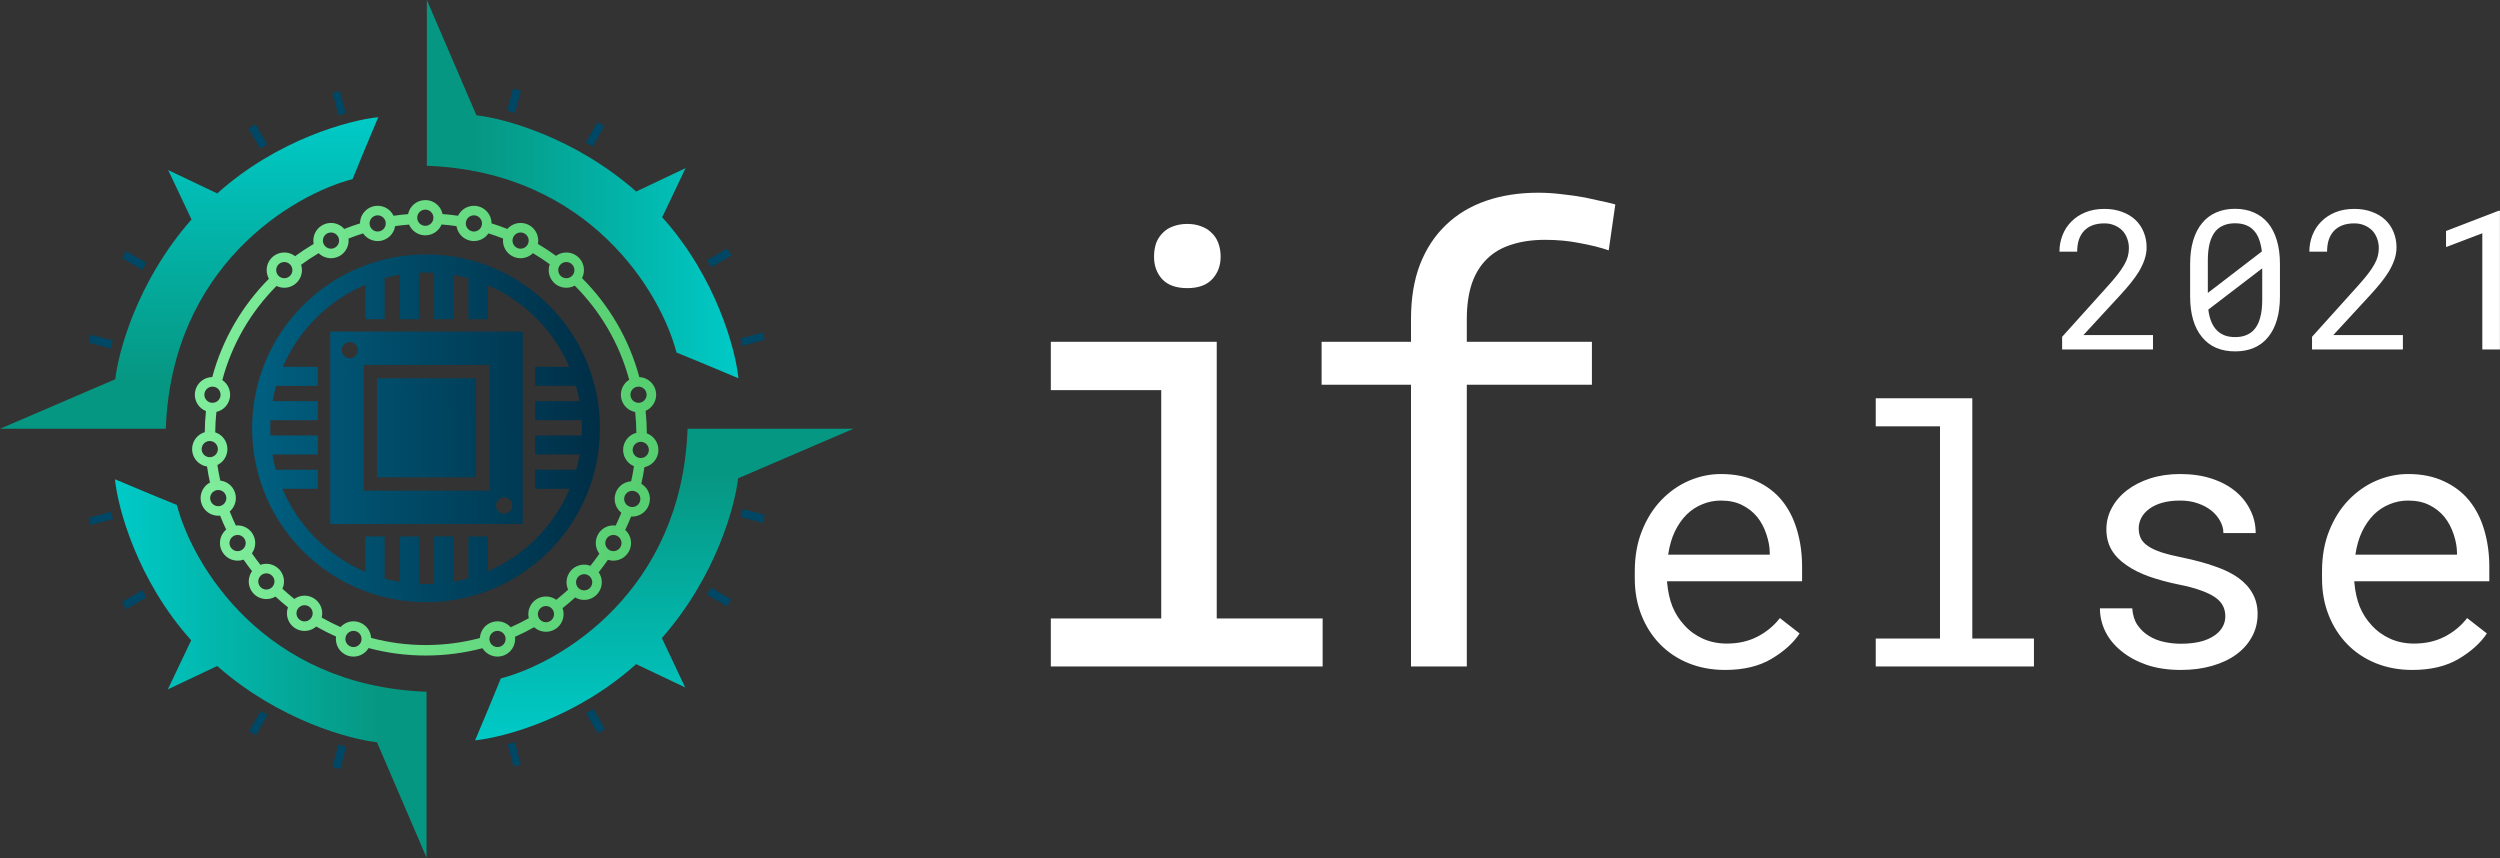 <svg width="1538" height="528" viewBox="0 0 1538 528" fill="none" xmlns="http://www.w3.org/2000/svg">
    <rect x="0" y="0" width="1538" height="528" fill="#333333" stroke="none"/>
    <path d="M646.468 210.295V240.011H714.39V380.469H646.468V410H813.688V380.469H748.535V210.295H646.468ZM709.96 157.877C709.96 163.414 711.621 168.028 714.943 171.72C718.389 175.411 723.557 177.257 730.447 177.257C737.215 177.257 742.321 175.411 745.767 171.72C749.212 168.028 750.935 163.414 750.935 157.877C750.935 154.801 750.442 151.971 749.458 149.387C748.474 146.803 746.997 144.649 745.028 142.927C743.429 141.327 741.398 140.097 738.938 139.235C736.477 138.251 733.646 137.759 730.447 137.759C727.248 137.759 724.356 138.251 721.772 139.235C719.312 140.097 717.281 141.327 715.682 142.927C713.713 144.772 712.236 146.987 711.252 149.571C710.391 152.155 709.96 154.924 709.96 157.877ZM868.048 410H902.378V236.688H979.344V210.295H902.378V196.268C902.378 187.9 903.424 180.579 905.516 174.304C907.731 168.028 910.93 162.922 915.114 158.984C919.051 155.17 923.973 152.34 929.879 150.494C935.908 148.525 942.799 147.541 950.551 147.541C958.18 147.541 965.317 148.218 971.961 149.571C978.729 150.802 984.635 152.278 989.68 154.001L993.741 125.762C990.541 124.9 987.404 124.162 984.327 123.547C981.251 122.809 978.175 122.132 975.099 121.517C970.423 120.655 965.686 119.979 960.887 119.486C956.088 118.871 951.228 118.563 946.306 118.563C934.493 118.563 923.788 120.225 914.191 123.547C904.593 126.869 896.41 131.791 889.643 138.312C882.752 144.834 877.4 152.955 873.585 162.676C869.894 172.273 868.048 183.471 868.048 196.268V210.295H813.046V236.688H868.048V410ZM1061.26 412.148C1072.58 412.148 1082.07 409.893 1089.73 405.381C1097.46 400.798 1103.26 395.57 1107.13 389.697L1094.99 380.244C1091.34 384.971 1086.76 388.766 1081.24 391.631C1075.73 394.495 1069.43 395.928 1062.34 395.928C1056.97 395.928 1052.06 394.925 1047.62 392.92C1043.18 390.915 1039.38 388.158 1036.23 384.648C1033.15 381.354 1030.72 377.559 1028.93 373.262C1027.21 368.965 1026.1 363.988 1025.6 358.33V357.578H1108.64V348.662C1108.64 340.57 1107.6 333.05 1105.52 326.104C1103.51 319.157 1100.44 313.105 1096.28 307.949C1092.13 302.865 1086.9 298.89 1080.6 296.025C1074.37 293.089 1067.06 291.621 1058.68 291.621C1052.02 291.621 1045.51 292.982 1039.13 295.703C1032.83 298.424 1027.21 302.327 1022.27 307.412C1017.25 312.568 1013.24 318.87 1010.24 326.318C1007.23 333.695 1005.72 342.074 1005.72 351.455V355.967C1005.72 364.059 1007.09 371.543 1009.81 378.418C1012.53 385.293 1016.32 391.237 1021.19 396.25C1026.06 401.263 1031.9 405.166 1038.7 407.959C1045.58 410.752 1053.1 412.148 1061.26 412.148ZM1058.68 307.949C1063.77 307.949 1068.14 308.88 1071.79 310.742C1075.51 312.604 1078.59 315.039 1081.03 318.047C1083.46 321.055 1085.36 324.635 1086.72 328.789C1088.08 332.871 1088.76 336.702 1088.76 340.283V341.25H1026.24C1027.03 335.879 1028.39 331.152 1030.32 327.07C1032.33 322.917 1034.76 319.408 1037.63 316.543C1040.49 313.75 1043.72 311.637 1047.3 310.205C1050.88 308.701 1054.67 307.949 1058.68 307.949ZM1153.96 245V262.295H1193.49V392.812H1153.96V410H1251.28V392.812H1213.36V245H1153.96ZM1369.01 379.17C1369.01 381.032 1368.65 382.786 1367.93 384.434C1367.22 386.081 1366.18 387.585 1364.82 388.945C1362.6 391.165 1359.52 392.92 1355.58 394.209C1351.64 395.426 1347.02 396.035 1341.72 396.035C1338.36 396.035 1334.96 395.677 1331.52 394.961C1328.08 394.245 1324.97 393.027 1322.17 391.309C1319.31 389.59 1316.91 387.334 1314.98 384.541C1313.11 381.748 1312.04 378.311 1311.75 374.229H1291.88C1291.88 379.17 1292.99 383.932 1295.21 388.516C1297.5 393.099 1300.8 397.109 1305.09 400.547C1309.32 404.056 1314.51 406.885 1320.67 409.033C1326.83 411.11 1333.85 412.148 1341.72 412.148C1348.6 412.148 1354.94 411.325 1360.74 409.678C1366.54 408.031 1371.52 405.703 1375.67 402.695C1379.82 399.688 1383.05 396.071 1385.34 391.846C1387.7 387.62 1388.88 382.93 1388.88 377.773C1388.88 372.975 1387.84 368.75 1385.77 365.098C1383.76 361.445 1380.82 358.223 1376.96 355.43C1373.09 352.708 1368.33 350.381 1362.67 348.447C1357.01 346.442 1350.6 344.688 1343.44 343.184C1338 342.109 1333.49 340.999 1329.91 339.854C1326.4 338.708 1323.6 337.419 1321.53 335.986C1319.38 334.554 1317.88 332.943 1317.02 331.152C1316.16 329.362 1315.73 327.321 1315.73 325.029C1315.73 322.809 1316.26 320.661 1317.34 318.584C1318.41 316.507 1320.02 314.681 1322.17 313.105C1324.25 311.53 1326.86 310.277 1330.01 309.346C1333.24 308.415 1336.96 307.949 1341.19 307.949C1345.27 307.949 1348.92 308.522 1352.14 309.668C1355.44 310.814 1358.23 312.318 1360.52 314.18C1362.81 316.042 1364.6 318.19 1365.89 320.625C1367.18 322.988 1367.83 325.423 1367.83 327.93H1387.7C1387.7 322.845 1386.59 318.118 1384.37 313.75C1382.22 309.31 1379.14 305.443 1375.13 302.148C1371.12 298.854 1366.25 296.276 1360.52 294.414C1354.79 292.552 1348.35 291.621 1341.19 291.621C1334.53 291.621 1328.4 292.516 1322.82 294.307C1317.3 296.097 1312.54 298.532 1308.53 301.611C1304.52 304.691 1301.4 308.307 1299.18 312.461C1296.96 316.543 1295.85 320.947 1295.85 325.674C1295.85 330.472 1296.93 334.697 1299.08 338.35C1301.23 341.93 1304.27 345.046 1308.21 347.695C1312.07 350.417 1316.73 352.744 1322.17 354.678C1327.69 356.611 1333.77 358.258 1340.43 359.619C1345.88 360.693 1350.42 361.911 1354.08 363.271C1357.73 364.561 1360.67 365.993 1362.89 367.568C1365.11 369.144 1366.68 370.898 1367.61 372.832C1368.54 374.694 1369.01 376.807 1369.01 379.17ZM1484.05 412.148C1495.36 412.148 1504.85 409.893 1512.52 405.381C1520.25 400.798 1526.05 395.57 1529.92 389.697L1517.78 380.244C1514.13 384.971 1509.54 388.766 1504.03 391.631C1498.51 394.495 1492.21 395.928 1485.12 395.928C1479.75 395.928 1474.85 394.925 1470.41 392.92C1465.97 390.915 1462.17 388.158 1459.02 384.648C1455.94 381.354 1453.51 377.559 1451.71 373.262C1450 368.965 1448.89 363.988 1448.38 358.33V357.578H1531.42V348.662C1531.42 340.57 1530.38 333.05 1528.31 326.104C1526.3 319.157 1523.22 313.105 1519.07 307.949C1514.91 302.865 1509.69 298.89 1503.38 296.025C1497.15 293.089 1489.85 291.621 1481.47 291.621C1474.81 291.621 1468.29 292.982 1461.92 295.703C1455.62 298.424 1450 302.327 1445.05 307.412C1440.04 312.568 1436.03 318.87 1433.02 326.318C1430.02 333.695 1428.51 342.074 1428.51 351.455V355.967C1428.51 364.059 1429.87 371.543 1432.59 378.418C1435.32 385.293 1439.11 391.237 1443.98 396.25C1448.85 401.263 1454.69 405.166 1461.49 407.959C1468.37 410.752 1475.88 412.148 1484.05 412.148ZM1481.47 307.949C1486.56 307.949 1490.92 308.88 1494.58 310.742C1498.3 312.604 1501.38 315.039 1503.81 318.047C1506.25 321.055 1508.15 324.635 1509.51 328.789C1510.87 332.871 1511.55 336.702 1511.55 340.283V341.25H1449.03C1449.82 335.879 1451.18 331.152 1453.11 327.07C1455.12 322.917 1457.55 319.408 1460.42 316.543C1463.28 313.75 1466.5 311.637 1470.08 310.205C1473.66 308.701 1477.46 307.949 1481.47 307.949Z" fill="white"/>
    <path d="M1324.52 215V206.152H1281.69L1304.6 181.309C1306.75 178.965 1308.78 176.621 1310.69 174.277C1312.64 171.895 1314.36 169.492 1315.85 167.07C1317.29 164.648 1318.45 162.207 1319.3 159.746C1320.16 157.246 1320.59 154.727 1320.59 152.188C1320.59 148.789 1319.99 145.645 1318.78 142.754C1317.61 139.863 1315.91 137.363 1313.68 135.254C1311.45 133.145 1308.72 131.504 1305.48 130.332C1302.27 129.121 1298.66 128.516 1294.64 128.516C1290.26 128.516 1286.36 129.219 1282.92 130.625C1279.52 132.031 1276.65 133.926 1274.3 136.309C1271.92 138.691 1270.11 141.484 1268.86 144.688C1267.61 147.852 1266.98 151.23 1266.98 154.824H1277.88C1277.88 152.168 1278.21 149.766 1278.88 147.617C1279.58 145.469 1280.63 143.633 1282.04 142.109C1283.41 140.625 1285.12 139.473 1287.2 138.652C1289.3 137.832 1291.79 137.422 1294.64 137.422C1296.98 137.422 1299.07 137.832 1300.91 138.652C1302.78 139.434 1304.38 140.508 1305.71 141.875C1307 143.242 1307.98 144.863 1308.64 146.738C1309.34 148.574 1309.7 150.547 1309.7 152.656C1309.7 154.375 1309.48 156.055 1309.05 157.695C1308.62 159.297 1307.9 160.996 1306.88 162.793C1305.87 164.629 1304.52 166.621 1302.84 168.77C1301.16 170.918 1299.07 173.379 1296.57 176.152L1268.62 207.207V215H1324.52ZM1402.62 182.363V162.383C1402.62 156.953 1402 152.148 1400.75 147.969C1399.5 143.75 1397.7 140.195 1395.35 137.305C1392.97 134.414 1390.06 132.227 1386.62 130.742C1383.23 129.219 1379.34 128.457 1374.96 128.457C1370.63 128.457 1366.74 129.219 1363.3 130.742C1359.91 132.227 1357.03 134.414 1354.69 137.305C1352.31 140.195 1350.49 143.75 1349.24 147.969C1347.99 152.148 1347.37 156.953 1347.37 162.383V182.363C1347.37 187.793 1347.99 192.617 1349.24 196.836C1350.49 201.016 1352.31 204.531 1354.69 207.383C1357.07 210.312 1359.98 212.52 1363.42 214.004C1366.86 215.449 1370.75 216.172 1375.08 216.172C1379.46 216.172 1383.34 215.43 1386.74 213.945C1390.14 212.461 1393.01 210.273 1395.35 207.383C1397.7 204.531 1399.5 201.016 1400.75 196.836C1402 192.617 1402.62 187.793 1402.62 182.363ZM1358.26 180.195C1358.26 179.18 1358.26 178.184 1358.26 177.207C1358.26 176.23 1358.26 175.254 1358.26 174.277V159.98C1358.26 155.996 1358.66 152.5 1359.44 149.492C1360.26 146.445 1361.49 143.965 1363.13 142.051C1364.5 140.527 1366.16 139.375 1368.11 138.594C1370.1 137.773 1372.39 137.363 1374.96 137.363C1377.5 137.363 1379.73 137.734 1381.64 138.477C1383.6 139.219 1385.24 140.332 1386.57 141.816C1387.93 143.262 1389.01 145.078 1389.79 147.266C1390.61 149.414 1391.18 151.895 1391.49 154.707L1358.26 180.195ZM1391.72 184.648C1391.72 188.828 1391.29 192.461 1390.43 195.547C1389.61 198.633 1388.3 201.133 1386.51 203.047C1385.18 204.453 1383.56 205.527 1381.64 206.27C1379.73 207.012 1377.54 207.383 1375.08 207.383C1372.74 207.383 1370.63 207.051 1368.75 206.387C1366.88 205.684 1365.28 204.668 1363.95 203.34C1362.5 201.934 1361.33 200.156 1360.43 198.008C1359.53 195.82 1358.91 193.301 1358.56 190.449L1391.72 165.078C1391.72 166.172 1391.72 167.559 1391.72 169.238C1391.72 170.879 1391.72 171.992 1391.72 172.578V184.648ZM1478.26 215V206.152H1435.43L1458.34 181.309C1460.49 178.965 1462.52 176.621 1464.43 174.277C1466.39 171.895 1468.1 169.492 1469.59 167.07C1471.03 164.648 1472.19 162.207 1473.05 159.746C1473.9 157.246 1474.33 154.727 1474.33 152.188C1474.33 148.789 1473.73 145.645 1472.52 142.754C1471.35 139.863 1469.65 137.363 1467.42 135.254C1465.19 133.145 1462.46 131.504 1459.22 130.332C1456.01 129.121 1452.4 128.516 1448.38 128.516C1444 128.516 1440.1 129.219 1436.66 130.625C1433.26 132.031 1430.39 133.926 1428.05 136.309C1425.66 138.691 1423.85 141.484 1422.6 144.688C1421.35 147.852 1420.72 151.23 1420.72 154.824H1431.62C1431.62 152.168 1431.95 149.766 1432.62 147.617C1433.32 145.469 1434.37 143.633 1435.78 142.109C1437.15 140.625 1438.87 139.473 1440.94 138.652C1443.05 137.832 1445.53 137.422 1448.38 137.422C1450.72 137.422 1452.81 137.832 1454.65 138.652C1456.52 139.434 1458.12 140.508 1459.45 141.875C1460.74 143.242 1461.72 144.863 1462.38 146.738C1463.08 148.574 1463.44 150.547 1463.44 152.656C1463.44 154.375 1463.22 156.055 1462.79 157.695C1462.36 159.297 1461.64 160.996 1460.62 162.793C1459.61 164.629 1458.26 166.621 1456.58 168.77C1454.9 170.918 1452.81 173.379 1450.31 176.152L1422.36 207.207V215H1478.26ZM1537.96 215V129.688H1537.08L1504.8 142.109V152.012L1527.12 143.516V215H1537.96Z" fill="white"/>
    <path d="M308.117 417.353C302.562 430.91 299.353 438.711 292.291 455.454C309.876 453.695 354.307 441.855 391.353 408.56L421.541 422.921L407.18 392.548C441.041 354.014 452.277 310.426 454.073 294.257L525 263.776L423.006 263.776C419.36 363.891 344.772 407.875 308.117 417.353Z" fill="url(#paint0_linear)"/>
    <path d="M315.963 471.659L320.452 470.456L316.746 456.622L312.256 457.825L315.963 471.659Z" fill="#004665"/>
    <path d="M367.748 451.111L372.165 448.561L364.972 436.103L360.555 438.653L367.748 451.111Z" fill="#004665"/>
    <path d="M447.349 373.006L449.824 368.719L437.334 361.508L434.859 365.795L447.349 373.006Z" fill="#004665"/>
    <path d="M469.226 321.661L470.52 316.778L456.865 313.161L455.572 318.044L469.226 321.661Z" fill="#004665"/>
    <path d="M108.82 310.67C95.262 305.114 87.462 301.905 70.719 294.843C72.477 312.428 84.318 356.86 117.612 393.906L103.251 424.094L133.625 409.732C172.159 443.594 215.746 454.829 231.915 456.626L262.396 527.552L262.396 425.559C162.282 421.912 118.298 347.324 108.82 310.67Z" fill="url(#paint1_linear)"/>
    <path d="M54.514 318.515L55.717 323.005L69.55 319.298L68.347 314.809L54.514 318.515Z" fill="#004665"/>
    <path d="M75.061 370.3L77.611 374.718L90.069 367.525L87.519 363.108L75.061 370.3Z" fill="#004665"/>
    <path d="M153.167 449.901L157.454 452.377L164.665 439.887L160.378 437.412L153.167 449.901Z" fill="#004665"/>
    <path d="M204.512 471.779L209.395 473.072L213.011 459.418L208.129 458.124L204.512 471.779Z" fill="#004665"/>
    <path d="M216.883 110.2C222.438 96.642 225.647 88.842 232.709 72.099C215.124 73.857 170.693 85.698 133.647 118.992L103.459 104.631L117.82 135.005C83.959 173.539 72.723 217.126 70.927 233.295L0 263.776H101.993C105.64 163.662 180.228 119.678 216.883 110.2Z" fill="url(#paint2_linear)"/>
    <path d="M209.037 55.894L204.548 57.097L208.254 70.93L212.744 69.727L209.037 55.894Z" fill="#004665"/>
    <path d="M157.252 76.441L152.835 78.991L160.028 91.449L164.445 88.899L157.252 76.441Z" fill="#004665"/>
    <path d="M77.651 154.547L75.176 158.834L87.666 166.045L90.141 161.758L77.651 154.547Z" fill="#004665"/>
    <path d="M55.774 205.892L54.48 210.775L68.135 214.391L69.428 209.509L55.774 205.892Z" fill="#004665"/>
    <path d="M416.18 216.883C429.738 222.438 437.538 225.647 454.281 232.709C452.523 215.124 440.682 170.693 407.388 133.647L421.749 103.459L391.375 117.82C352.841 83.959 309.254 72.723 293.085 70.927L262.604 -8.37849e-06L262.604 101.993C362.718 105.64 406.702 180.228 416.18 216.883Z" fill="url(#paint3_linear)"/>
    <path d="M470.486 209.037L469.283 204.548L455.45 208.254L456.653 212.744L470.486 209.037Z" fill="#004665"/>
    <path d="M449.939 157.252L447.389 152.835L434.931 160.027L437.481 164.444L449.939 157.252Z" fill="#004665"/>
    <path d="M371.833 77.651L367.546 75.176L360.335 87.666L364.622 90.141L371.833 77.651Z" fill="#004665"/>
    <path d="M320.488 55.774L315.606 54.48L311.989 68.135L316.872 69.428L320.488 55.774Z" fill="#004665"/>
    <path fill-rule="evenodd" clip-rule="evenodd" d="M357.843 267.879C357.908 266.422 357.942 264.957 357.942 263.483C357.942 261.812 357.899 260.151 357.814 258.501H329.219V246.777H356.491C355.931 243.594 355.214 240.465 354.349 237.399H329.219V225.675H350.195C340.513 203.145 322.441 185.073 299.911 175.391V196.367H288.187V171.237C285.121 170.372 281.992 169.655 278.809 169.096V196.367H267.085V167.772C265.435 167.687 263.774 167.645 262.103 167.645C260.63 167.645 259.164 167.678 257.707 167.744V196.367H245.983V168.994C242.801 169.533 239.672 170.229 236.605 171.074V196.367H224.881V175.141C202.079 184.76 183.776 202.95 174.01 225.675H195.573V237.399H169.857C168.991 240.465 168.275 243.594 167.715 246.777H195.573V258.501H166.391C166.307 260.151 166.264 261.812 166.264 263.483C166.264 264.957 166.297 266.422 166.363 267.879H195.573V279.603H167.614C168.153 282.785 168.849 285.914 169.693 288.982H195.573V300.705H173.761C183.462 323.703 201.883 342.124 224.881 351.826V330.013H236.605V355.893C239.672 356.737 242.801 357.433 245.983 357.972V330.013H257.707V359.223C259.164 359.289 260.63 359.322 262.103 359.322C263.774 359.322 265.435 359.279 267.085 359.195V330.013H278.809V357.871C281.992 357.311 285.121 356.595 288.187 355.729V330.013H299.911V351.576C322.636 341.81 340.826 323.508 350.445 300.705H329.219V288.982H354.512C355.357 285.914 356.053 282.785 356.592 279.603H329.219V267.879H357.843ZM262.103 370.459C321.184 370.459 369.079 322.564 369.079 263.483C369.079 204.402 321.184 156.507 262.103 156.507C203.022 156.507 155.127 204.402 155.127 263.483C155.127 322.564 203.022 370.459 262.103 370.459ZM231.915 232.709H292.877V293.671H231.915V232.709ZM223.709 224.503H301.083V301.877H223.709V224.503ZM203.193 203.987H223.709H301.083H321.599V224.503V301.877V322.393H301.083H223.709H203.193V301.877V224.503V203.987ZM215.209 220.4C217.961 220.4 220.192 218.169 220.192 215.417C220.192 212.666 217.961 210.435 215.209 210.435C212.458 210.435 210.227 212.666 210.227 215.417C210.227 218.169 212.458 220.4 215.209 220.4ZM315.151 310.963C315.151 313.715 312.921 315.945 310.169 315.945C307.417 315.945 305.186 313.715 305.186 310.963C305.186 308.211 307.417 305.981 310.169 305.981C312.921 305.981 315.151 308.211 315.151 310.963Z" fill="url(#paint4_linear)"/>
    <path fill-rule="evenodd" clip-rule="evenodd" d="M266.635 133.939C266.635 136.691 264.405 138.922 261.653 138.922C258.901 138.922 256.67 136.691 256.67 133.939C256.67 131.188 258.901 128.957 261.653 128.957C264.405 128.957 266.635 131.188 266.635 133.939ZM271.667 138.109C270.033 142.028 266.164 144.783 261.653 144.783C257.158 144.783 253.302 142.049 251.657 138.152C248.765 138.379 245.899 138.702 243.062 139.116C243.145 138.575 243.188 138.02 243.188 137.456C243.188 135.765 242.801 134.164 242.111 132.738C245.055 132.307 248.031 131.971 251.033 131.733C252.052 126.802 256.42 123.095 261.653 123.095C267.642 123.095 272.497 127.95 272.497 133.939C272.497 134.252 272.484 134.561 272.458 134.867C272.484 134.561 272.497 134.252 272.497 133.939C272.497 133.167 272.416 132.414 272.263 131.687C275.468 131.927 278.642 132.279 281.781 132.738C283.536 129.112 287.25 126.612 291.547 126.612C297.536 126.612 302.392 131.467 302.392 137.456L302.392 137.456L302.392 137.417C305.689 138.443 308.933 139.591 312.118 140.856L312.118 140.856C314.105 138.592 317.021 137.163 320.27 137.163C326.259 137.163 331.114 142.018 331.114 148.007C331.114 148.711 331.047 149.399 330.919 150.066C334.755 152.328 338.471 154.773 342.054 157.389C343.839 156.096 346.034 155.334 348.406 155.334C354.395 155.334 359.25 160.19 359.25 166.179C359.25 167.95 358.825 169.622 358.072 171.098C374.699 187.713 387.045 208.612 393.312 231.997C391.118 231.9 388.936 232.473 387.074 233.634C381.107 211.399 369.372 191.525 353.571 175.716C352.036 176.549 350.276 177.023 348.406 177.023C342.417 177.023 337.562 172.168 337.562 166.179C337.562 164.905 337.781 163.683 338.185 162.548C334.86 160.124 331.416 157.855 327.862 155.75C325.906 157.669 323.226 158.852 320.27 158.852C314.281 158.852 309.426 153.996 309.426 148.007C309.426 147.584 309.45 147.166 309.497 146.755C306.549 145.591 303.547 144.532 300.497 143.582C298.543 146.431 295.263 148.3 291.547 148.3C286.123 148.3 281.628 144.317 280.83 139.116C277.808 138.675 274.752 138.338 271.667 138.109ZM291.547 142.439C294.299 142.439 296.53 140.208 296.53 137.456C296.53 134.705 294.299 132.474 291.547 132.474C288.796 132.474 286.565 134.705 286.565 137.456C286.565 140.208 288.796 142.439 291.547 142.439ZM232.344 148.3C228.628 148.3 225.349 146.431 223.395 143.582C220.345 144.532 217.343 145.591 214.395 146.755C214.136 144.508 213.191 142.47 211.774 140.856C214.959 139.591 218.203 138.443 221.5 137.417C221.521 131.446 226.368 126.612 232.344 126.612C238.333 126.612 243.188 131.467 243.188 137.456C243.188 143.445 238.333 148.3 232.344 148.3ZM196.03 155.75C192.308 157.954 188.707 160.339 185.237 162.892C184.564 160.774 183.259 158.938 181.542 157.606C185.216 154.908 189.031 152.39 192.973 150.066C192.845 149.399 192.778 148.711 192.778 148.007C192.778 142.018 197.633 137.163 203.622 137.163C209.611 137.163 214.466 142.018 214.466 148.007C214.466 153.996 209.611 158.852 203.622 158.852C200.666 158.852 197.986 157.669 196.03 155.75ZM174.9 177.023C173.185 177.023 171.563 176.625 170.121 175.916C154.374 191.74 142.69 211.61 136.766 233.832C134.938 232.605 132.775 231.963 130.583 231.987C136.803 208.785 149.006 188.032 165.438 171.481C164.558 169.913 164.056 168.105 164.056 166.179C164.056 160.19 168.911 155.334 174.9 155.334C180.889 155.334 185.744 160.19 185.744 166.179C185.744 172.168 180.889 177.023 174.9 177.023ZM126.706 252.91C124.516 252.041 122.592 250.454 121.322 248.255C118.327 243.068 120.105 236.436 125.291 233.442C130.478 230.447 137.11 232.224 140.105 237.411C143.099 242.598 141.322 249.23 136.135 252.224C135.175 252.779 134.165 253.169 133.138 253.405C132.698 257.541 132.451 261.734 132.409 265.976C130.353 265.306 128.104 265.249 125.962 265.886C126.006 261.508 126.257 257.18 126.706 252.91ZM134.466 285.677C134.231 285.813 133.992 285.939 133.751 286.055C134.222 289.298 134.812 292.502 135.518 295.662C133.399 295.415 131.19 295.788 129.178 296.859C128.459 293.615 127.855 290.327 127.372 287C124.245 286.51 121.359 284.662 119.653 281.708C116.659 276.521 118.436 269.889 123.622 266.894C128.809 263.9 135.441 265.677 138.436 270.863C141.43 276.05 139.653 282.682 134.466 285.677ZM135.413 317.221C131.282 317.658 127.088 315.687 124.877 311.857C121.882 306.671 123.659 300.038 128.846 297.044C134.033 294.049 140.665 295.826 143.659 301.013C146.311 305.606 145.221 311.331 141.336 314.662C142.488 317.591 143.743 320.468 145.097 323.289C143.609 323.436 142.127 323.895 140.748 324.691C140.174 325.022 139.642 325.398 139.154 325.811C137.812 323 136.564 320.135 135.413 317.221ZM160.21 347.496C158.391 345.193 156.649 342.826 154.988 340.399C157.387 337.046 157.757 332.465 155.561 328.661C152.566 323.474 145.934 321.697 140.748 324.692C135.561 327.686 133.784 334.319 136.778 339.505C139.444 344.122 144.992 346.037 149.837 344.29C151.503 346.711 153.245 349.075 155.06 351.379C152.653 354.734 152.28 359.321 154.478 363.128C157.473 368.315 164.105 370.092 169.292 367.098C169.319 367.082 169.346 367.066 169.372 367.051C169.391 367.039 169.41 367.028 169.429 367.017C169.441 367.01 169.452 367.003 169.464 366.996C171.947 369.301 174.516 371.513 177.166 373.629C176.123 376.528 176.316 379.85 177.977 382.727C180.972 387.914 187.604 389.691 192.79 386.696C193.429 386.328 194.016 385.904 194.548 385.435C198.488 387.687 202.55 389.748 206.724 391.605C206.402 393.913 206.819 396.341 208.075 398.516C211.069 403.703 217.701 405.48 222.888 402.485C224.538 401.533 225.842 400.213 226.758 398.688C237.982 401.686 249.777 403.284 261.946 403.284C274.003 403.284 285.694 401.715 296.825 398.77C297.738 400.26 299.026 401.55 300.645 402.485C305.832 405.48 312.464 403.703 315.459 398.516C318.453 393.329 316.676 386.697 311.49 383.703C306.303 380.708 299.671 382.485 296.676 387.672C295.791 389.205 295.323 390.864 295.236 392.519C284.613 395.335 273.455 396.836 261.946 396.836C250.306 396.836 239.024 395.301 228.292 392.422C228.192 390.799 227.725 389.175 226.857 387.672C223.863 382.485 217.231 380.708 212.044 383.703C211.059 384.271 210.198 384.97 209.468 385.766C205.501 384.006 201.639 382.053 197.893 379.918C198.546 377.29 198.221 374.414 196.76 371.883C193.765 366.696 187.133 364.919 181.946 367.914C181.576 368.128 181.222 368.36 180.887 368.61C180.943 368.568 181 368.526 181.058 368.485C178.544 366.473 176.106 364.368 173.75 362.177C173.733 362.215 173.716 362.253 173.698 362.291C175.139 359.194 175.098 355.467 173.261 352.284C170.266 347.098 163.634 345.321 158.447 348.315C158.081 348.527 157.732 348.756 157.4 349.002C157.732 348.756 158.081 348.526 158.448 348.315C159.02 347.985 159.609 347.712 160.21 347.496ZM314.168 385.879C315.645 387.537 316.56 389.597 316.83 391.755C320.859 389.975 324.785 388.006 328.598 385.858C329.155 386.361 329.774 386.814 330.45 387.204C335.637 390.199 342.269 388.422 345.264 383.235C348.258 378.048 346.481 371.416 341.294 368.422C336.108 365.427 329.476 367.204 326.481 372.391C325.042 374.883 324.705 377.708 325.318 380.304C321.705 382.334 317.985 384.196 314.168 385.879ZM342.19 368.997C344.031 370.314 345.353 372.127 346.078 374.144C348.747 372.039 351.336 369.836 353.838 367.541C353.875 367.563 353.912 367.584 353.949 367.605C359.136 370.6 365.768 368.823 368.762 363.636C371.757 358.45 369.98 351.817 364.793 348.823C359.606 345.828 352.974 347.605 349.98 352.792C348.151 355.959 348.102 359.664 349.521 362.751C347.156 364.922 344.711 367.005 342.19 368.997ZM363.223 348.075C363.757 348.279 364.282 348.527 364.793 348.822C366.235 349.655 367.413 350.768 368.298 352.053C370.281 349.568 372.179 347.012 373.986 344.39C378.761 345.96 384.143 344.03 386.755 339.505C389.75 334.319 387.973 327.686 382.786 324.692C377.599 321.697 370.967 323.474 367.973 328.661C365.721 332.561 366.167 337.278 368.732 340.651C366.982 343.193 365.145 345.669 363.223 348.075ZM378.776 323.328C380.15 323.508 381.512 323.956 382.787 324.691C383.46 325.08 384.077 325.531 384.632 326.032C385.931 323.325 387.142 320.569 388.263 317.766C392.251 318.025 396.23 316.06 398.364 312.365C401.358 307.178 399.581 300.546 394.395 297.552C389.208 294.557 382.576 296.334 379.581 301.521C376.854 306.244 378.084 312.167 382.243 315.449C381.173 318.12 380.016 320.748 378.776 323.328ZM388.27 296.12C390.338 295.984 392.466 296.438 394.395 297.551L394.444 297.58C394.476 297.598 394.508 297.617 394.54 297.636C395.307 294.269 395.949 290.855 396.461 287.398C399.358 286.779 401.99 284.982 403.588 282.215C406.582 277.028 404.805 270.396 399.618 267.402C394.432 264.407 387.799 266.184 384.805 271.371C381.81 276.558 383.588 283.19 388.774 286.184C389.184 286.421 389.604 286.628 390.029 286.806C389.555 289.949 388.967 293.055 388.27 296.12ZM391.486 266.293C393.574 265.753 395.824 265.833 397.936 266.612C397.913 261.937 397.654 257.319 397.171 252.767C399.218 251.872 401.009 250.339 402.212 248.255C405.206 243.068 403.429 236.436 398.243 233.442C393.056 230.447 386.424 232.224 383.429 237.411C380.435 242.598 382.212 249.23 387.398 252.224C388.473 252.845 389.609 253.26 390.762 253.483C391.208 257.696 391.453 261.969 391.486 266.293ZM348.406 171.161C351.158 171.161 353.388 168.93 353.388 166.179C353.388 163.427 351.158 161.196 348.406 161.196C345.654 161.196 343.424 163.427 343.424 166.179C343.424 168.93 345.654 171.161 348.406 171.161ZM325.252 148.007C325.252 150.759 323.022 152.99 320.27 152.99C317.518 152.99 315.288 150.759 315.288 148.007C315.288 145.256 317.518 143.025 320.27 143.025C323.022 143.025 325.252 145.256 325.252 148.007ZM232.344 142.439C235.096 142.439 237.327 140.208 237.327 137.456C237.327 134.705 235.096 132.474 232.344 132.474C229.592 132.474 227.362 134.705 227.362 137.456C227.362 140.208 229.592 142.439 232.344 142.439ZM208.604 148.007C208.604 150.759 206.374 152.99 203.622 152.99C200.87 152.99 198.64 150.759 198.64 148.007C198.64 145.256 200.87 143.025 203.622 143.025C206.374 143.025 208.604 145.256 208.604 148.007ZM174.9 171.161C177.651 171.161 179.882 168.93 179.882 166.179C179.882 163.427 177.651 161.196 174.9 161.196C172.148 161.196 169.917 163.427 169.917 166.179C169.917 168.93 172.148 171.161 174.9 171.161ZM128.222 238.518C130.605 237.142 133.652 237.959 135.028 240.342C136.404 242.725 135.588 245.772 133.204 247.148C130.821 248.524 127.774 247.707 126.398 245.324C125.022 242.941 125.839 239.894 128.222 238.518ZM133.359 273.794C131.983 271.411 128.936 270.595 126.553 271.971C124.17 273.346 123.354 276.394 124.73 278.777C126.105 281.16 129.153 281.976 131.536 280.6C133.919 279.225 134.735 276.177 133.359 273.794ZM131.777 302.12C134.16 300.744 137.207 301.561 138.583 303.944C139.959 306.327 139.142 309.374 136.759 310.75C134.376 312.126 131.329 311.309 129.953 308.926C128.577 306.543 129.394 303.496 131.777 302.12ZM150.484 331.592C149.109 329.209 146.061 328.392 143.678 329.768C141.295 331.144 140.479 334.191 141.855 336.574C143.231 338.957 146.278 339.774 148.661 338.398C151.044 337.022 151.86 333.975 150.484 331.592ZM161.378 353.392C163.761 352.016 166.808 352.832 168.184 355.215C169.56 357.598 168.744 360.645 166.361 362.021C163.978 363.397 160.93 362.581 159.555 360.198C158.179 357.815 158.995 354.767 161.378 353.392ZM184.877 372.99C187.26 371.614 190.307 372.431 191.683 374.814C193.059 377.197 192.243 380.244 189.86 381.62C187.476 382.996 184.429 382.179 183.053 379.796C181.678 377.413 182.494 374.366 184.877 372.99ZM214.975 388.779C217.358 387.403 220.405 388.22 221.781 390.603C223.157 392.986 222.34 396.033 219.957 397.409C217.574 398.785 214.527 397.968 213.151 395.585C211.775 393.202 212.592 390.155 214.975 388.779ZM390.329 247.148C387.946 245.772 387.13 242.725 388.506 240.342C389.882 237.959 392.929 237.142 395.312 238.518C397.695 239.894 398.511 242.941 397.135 245.324C395.76 247.707 392.712 248.524 390.329 247.148ZM391.705 281.108C389.322 279.732 388.505 276.685 389.881 274.302C391.257 271.919 394.304 271.102 396.687 272.478C399.071 273.854 399.887 276.901 398.511 279.284C397.135 281.667 394.088 282.484 391.705 281.108ZM384.658 304.452C383.282 306.835 384.098 309.882 386.481 311.258C388.864 312.634 391.912 311.817 393.287 309.434C394.663 307.051 393.847 304.004 391.464 302.628C389.081 301.252 386.033 302.069 384.658 304.452ZM374.873 338.398C372.49 337.022 371.673 333.975 373.049 331.592C374.425 329.209 377.472 328.392 379.855 329.768C382.238 331.144 383.055 334.191 381.679 336.574C380.303 338.957 377.256 339.774 374.873 338.398ZM355.056 355.723C353.68 358.106 354.497 361.153 356.88 362.529C359.263 363.905 362.31 363.088 363.686 360.705C365.062 358.322 364.245 355.275 361.862 353.899C359.479 352.523 356.432 353.34 355.056 355.723ZM333.381 382.128C330.998 380.752 330.182 377.705 331.557 375.322C332.933 372.939 335.981 372.122 338.364 373.498C340.747 374.874 341.563 377.921 340.187 380.304C338.811 382.687 335.764 383.504 333.381 382.128ZM301.753 390.603C300.377 392.986 301.193 396.033 303.576 397.409C305.959 398.785 309.007 397.968 310.382 395.585C311.758 393.202 310.942 390.155 308.559 388.779C306.176 387.403 303.128 388.22 301.753 390.603Z" fill="url(#paint5_linear)"/>
    <defs>
        <linearGradient id="paint0_linear" x1="408.645" y1="455.454" x2="408.645" y2="263.776" gradientUnits="userSpaceOnUse">
            <stop stop-color="#00CAC7"/>
            <stop offset="0.849" stop-color="#069782"/>
        </linearGradient>
        <linearGradient id="paint1_linear" x1="70.719" y1="411.198" x2="262.396" y2="411.198" gradientUnits="userSpaceOnUse">
            <stop stop-color="#00CAC7"/>
            <stop offset="0.849" stop-color="#069782"/>
        </linearGradient>
        <linearGradient id="paint2_linear" x1="116.355" y1="72.099" x2="116.355" y2="263.776" gradientUnits="userSpaceOnUse">
            <stop stop-color="#00CAC7"/>
            <stop offset="0.849" stop-color="#069782"/>
        </linearGradient>
        <linearGradient id="paint3_linear" x1="454.281" y1="116.355" x2="262.604" y2="116.355" gradientUnits="userSpaceOnUse">
            <stop stop-color="#00CAC7"/>
            <stop offset="0.849" stop-color="#069782"/>
        </linearGradient>
        <linearGradient id="paint4_linear" x1="369.079" y1="274.075" x2="149.831" y2="275.134" gradientUnits="userSpaceOnUse">
            <stop stop-color="#002E46"/>
            <stop offset="0" stop-color="#002E46"/>
            <stop offset="1" stop-color="#006182"/>
        </linearGradient>
        <linearGradient id="paint5_linear" x1="404.835" y1="263.776" x2="118.198" y2="263.776" gradientUnits="userSpaceOnUse">
            <stop stop-color="#55CE6F"/>
            <stop offset="1" stop-color="#80ED9C"/>
        </linearGradient>
    </defs>
</svg>
